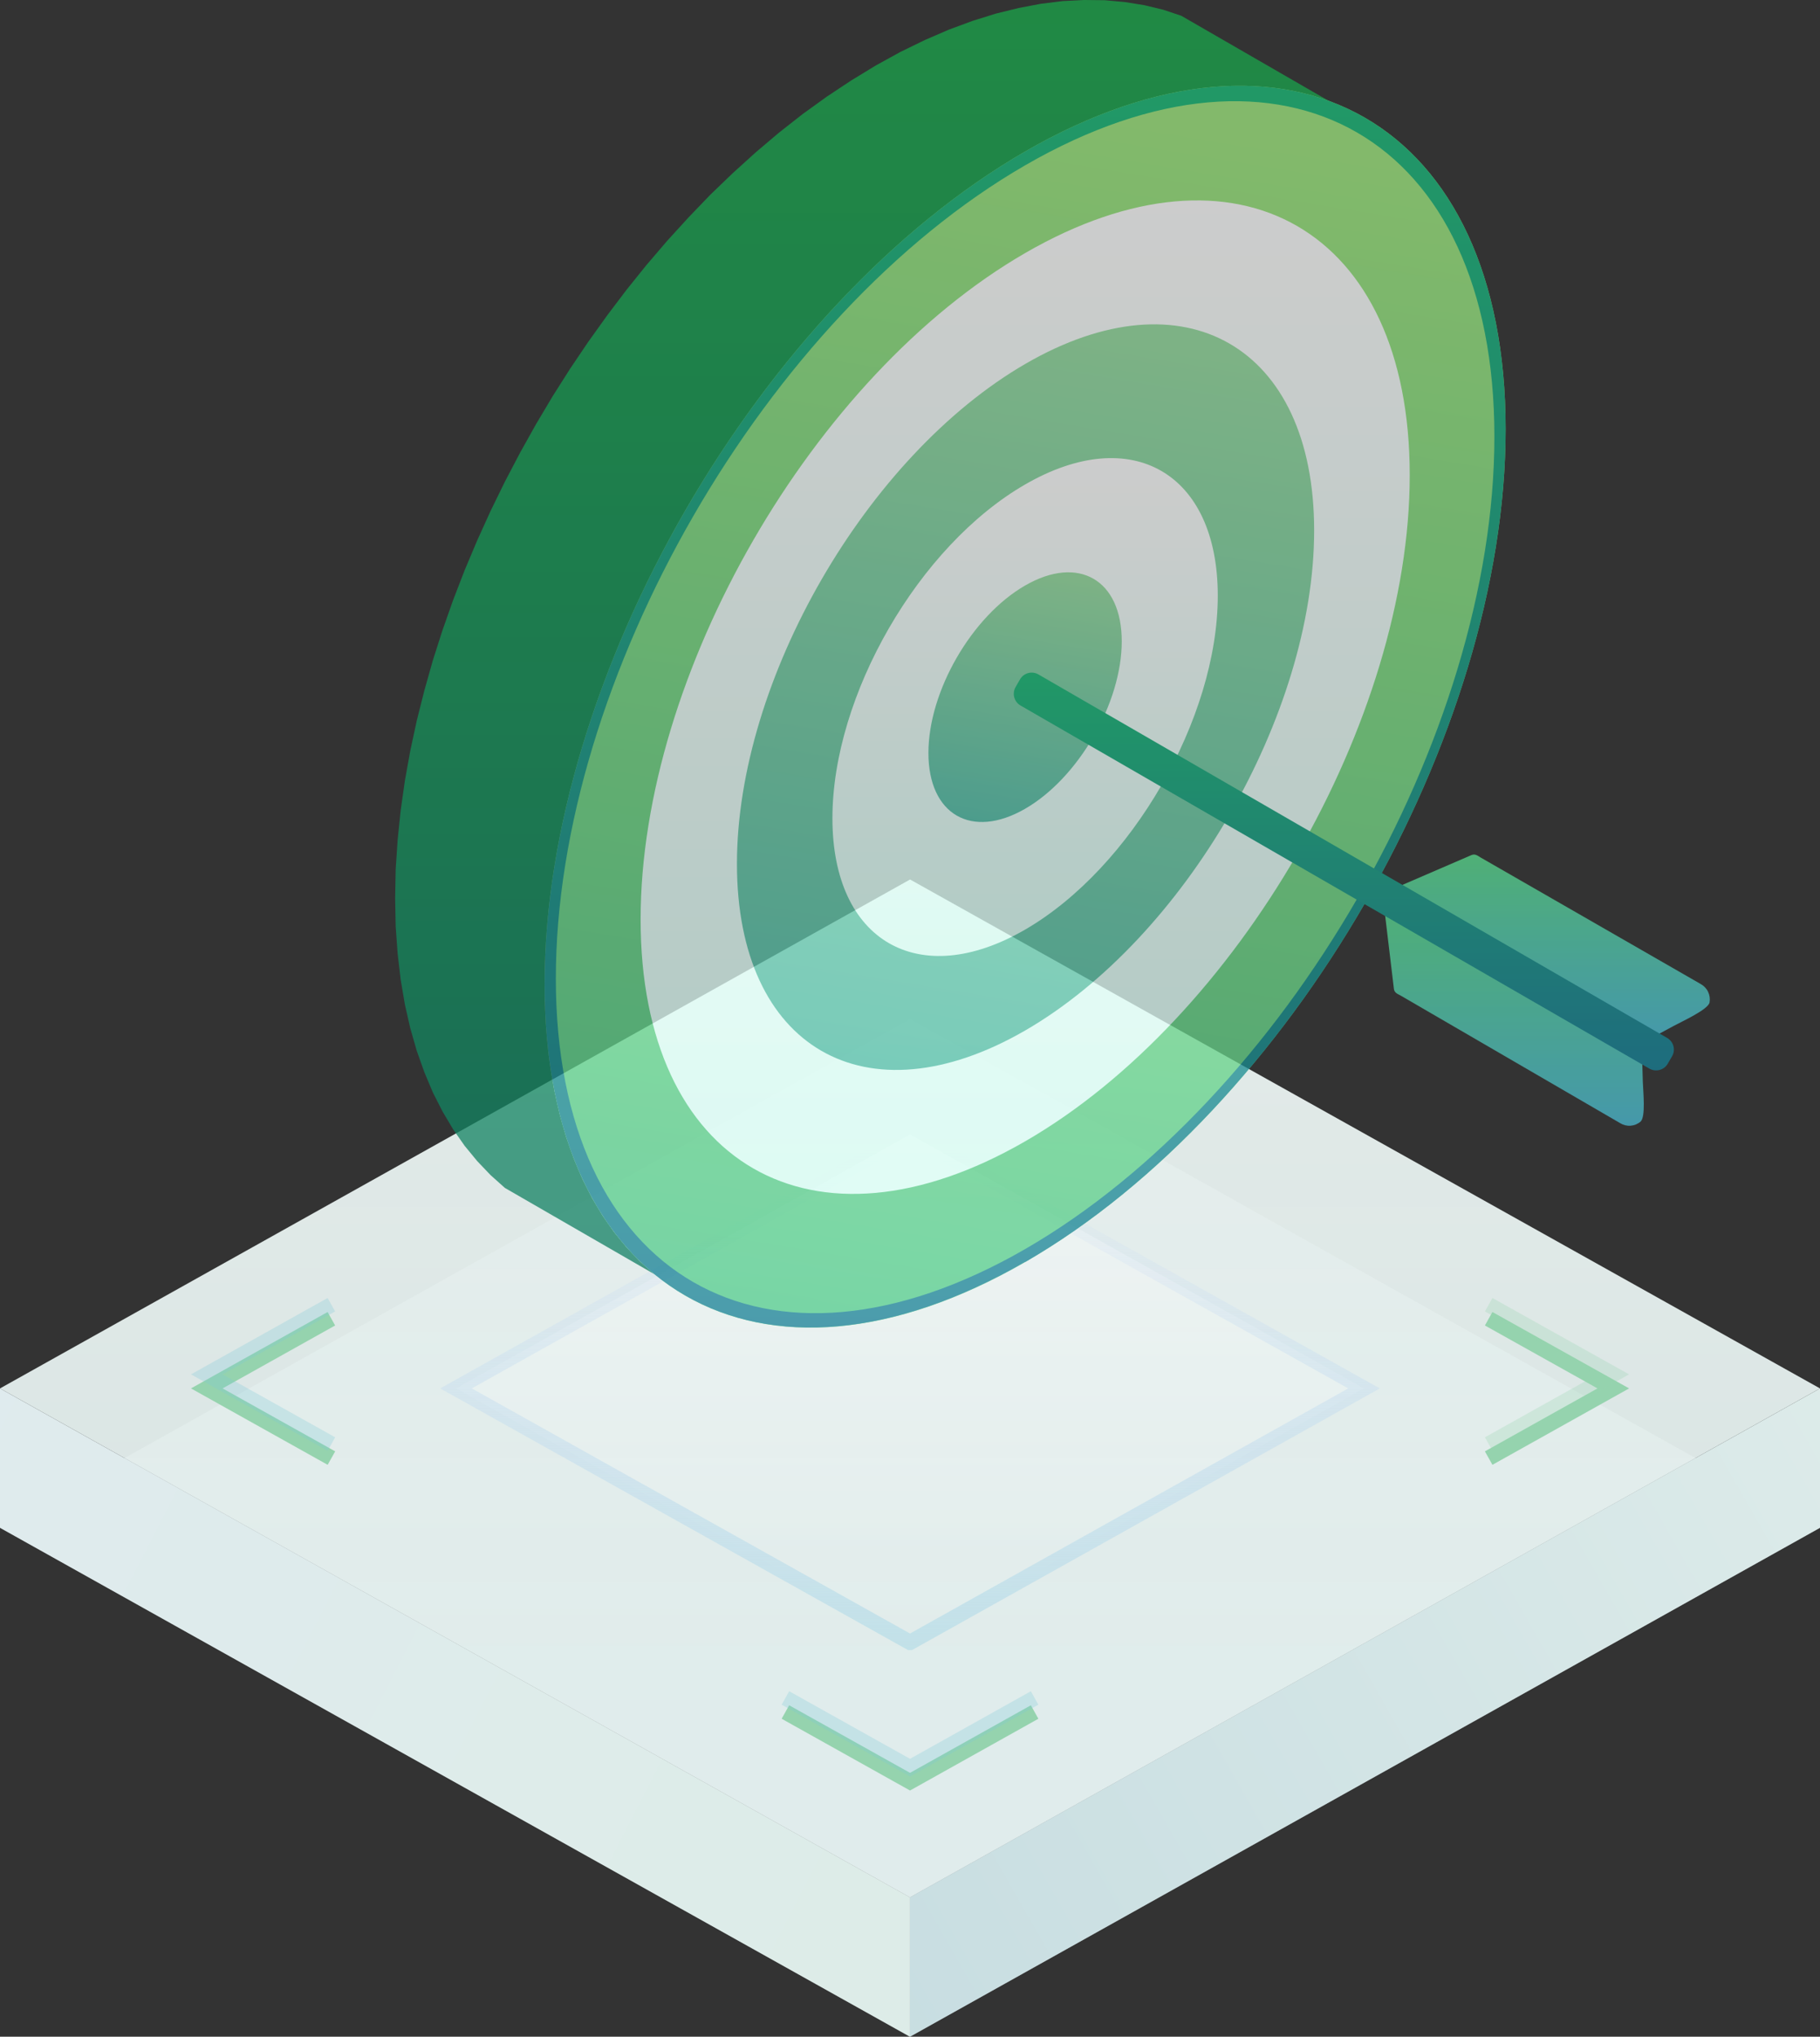 <svg width="118" height="132" viewBox="0 0 118 132" fill="none" xmlns="http://www.w3.org/2000/svg">
<rect x="0" y="0" width="118" height="132" fill="#333333" stroke="none"/>
<path opacity="0.5" d="M118 99.014L59.004 131.998H58.996L0 99.014L59.004 66.03L118 99.014Z" fill="#EEF4F7"/>
<path d="M118 89.984L59.004 122.968H58.996L0 89.984L59.004 57L118 89.984Z" fill="url(#paint0_linear_6001_9229)"/>
<path d="M88.437 89.983L59.003 106.44H58.999L29.564 89.983L59.003 73.527L88.437 89.983Z" fill="url(#paint1_linear_6001_9229)" fill-opacity="0.4" stroke="url(#paint2_linear_6001_9229)" stroke-miterlimit="10"/>
<path d="M21.488 94.499L13.408 89.983L21.485 85.468" stroke="#95D3AE" stroke-miterlimit="10"/>
<path d="M67.079 110.956L59.002 115.471L50.922 110.956" stroke="#95D3AE" stroke-miterlimit="10"/>
<path d="M96.518 85.468L104.598 89.983L96.518 94.499" stroke="#95D3AE" stroke-miterlimit="10"/>
<g opacity="0.27">
<path d="M21.488 93.589L13.408 89.073L21.485 84.558" stroke="#7BC6D6" stroke-miterlimit="10"/>
<path d="M67.079 110.045L59.002 114.561L50.922 110.045" stroke="#7BC6D6" stroke-miterlimit="10"/>
<path d="M96.518 84.558L104.598 89.073L96.518 93.589" stroke="#95D3AE" stroke-miterlimit="10"/>
</g>
<path d="M118 89.984V99.016L58.996 132V122.968L118 89.984Z" fill="url(#paint3_linear_6001_9229)"/>
<path d="M0 89.984V99.016L58.996 132V122.968L0 89.984Z" fill="url(#paint4_linear_6001_9229)"/>
<g opacity="0.75">
<path fill-rule="evenodd" clip-rule="evenodd" d="M86.288 6.618L76.593 1.024L75.415 0.631L74.195 0.337L72.933 0.133L71.622 0.014L70.283 0L68.902 0.07L67.486 0.245L66.042 0.519L64.563 0.883L63.055 1.353L61.52 1.921L59.964 2.594L58.379 3.365L56.774 4.248L55.175 5.223L53.591 6.274L52.035 7.396L50.499 8.602L48.992 9.878L47.513 11.217L46.062 12.612L44.653 14.077L43.272 15.591L41.926 17.162L40.622 18.781L39.36 20.45L38.14 22.153L36.962 23.899L35.827 25.687L34.747 27.502L33.716 29.346L32.735 31.218L31.809 33.111L30.94 35.025L30.127 36.953L29.377 38.894L28.69 40.843L28.066 42.792L27.512 44.755L27.021 46.704L26.601 48.653L26.25 50.602L25.977 52.53L25.78 54.444L25.654 56.344L25.619 58.215L25.654 60.045L25.78 61.798L25.977 63.487L26.25 65.1L26.601 66.642L27.021 68.107L27.512 69.488L28.066 70.806L28.69 72.033L29.377 73.19L30.127 74.263L30.94 75.251L31.809 76.162L32.735 76.99L42.43 82.584L41.505 81.757L40.636 80.852L39.822 79.857L39.072 78.784L38.385 77.635L37.761 76.401L37.208 75.09L36.717 73.702L36.296 72.237L35.946 70.694L35.672 69.089L35.469 67.399L35.35 65.64L35.308 63.817L35.35 61.938L35.469 60.045L35.672 58.124L35.946 56.196L36.296 54.255L36.717 52.298L37.208 50.35L37.761 48.394L38.385 46.438L39.072 44.489L39.822 42.547L40.636 40.619L41.505 38.712L42.43 36.819L43.405 34.947L44.442 33.097L45.522 31.281L46.651 29.5L47.828 27.755L49.055 26.044L50.317 24.376L51.621 22.756L52.967 21.186L54.348 19.672L55.757 18.206L57.209 16.811L58.688 15.472L60.195 14.196L61.73 12.998L63.287 11.869L64.871 10.817L66.469 9.843L68.075 8.966L69.652 8.195L71.216 7.515L72.751 6.947L74.258 6.485L75.737 6.113L77.182 5.847L78.598 5.672L79.979 5.594L81.318 5.615L82.622 5.728L83.884 5.931L85.111 6.232L86.288 6.618Z" fill="url(#paint5_linear_6001_9229)"/>
<path fill-rule="evenodd" clip-rule="evenodd" d="M66.47 81.792C83.674 71.858 97.618 47.7 97.618 27.811C97.618 7.922 83.674 -0.119 66.47 9.815C49.267 19.749 35.309 43.907 35.309 63.796C35.309 83.685 49.267 91.719 66.47 81.792Z" fill="url(#paint6_linear_6001_9229)"/>
<path fill-rule="evenodd" clip-rule="evenodd" d="M66.471 73.968C80.239 66.018 91.4 46.69 91.4 30.791C91.4 14.891 80.239 8.441 66.471 16.398C52.702 24.355 41.534 43.683 41.534 59.59C41.534 75.497 52.702 81.918 66.471 73.968Z" fill="url(#paint7_linear_6001_9229)"/>
<path fill-rule="evenodd" clip-rule="evenodd" d="M66.463 66.789C76.79 60.823 85.203 46.311 85.203 34.379C85.203 22.447 76.79 17.61 66.491 23.576C56.193 29.542 47.78 44.053 47.78 55.985C47.78 67.917 56.13 72.754 66.463 66.789Z" fill="url(#paint8_linear_6001_9229)"/>
<path fill-rule="evenodd" clip-rule="evenodd" d="M66.463 31.4C73.361 27.411 78.955 30.643 78.955 38.607C78.955 46.571 73.347 56.26 66.463 60.249C59.578 64.237 53.97 61.006 53.97 53.035C53.97 45.064 59.564 35.382 66.463 31.4Z" fill="url(#paint9_linear_6001_9229)"/>
<path fill-rule="evenodd" clip-rule="evenodd" d="M66.462 52.418C62.998 54.416 60.194 52.796 60.194 48.8C60.194 44.804 62.998 39.946 66.462 37.948C69.925 35.95 72.729 37.57 72.729 41.566C72.729 45.562 69.925 50.42 66.462 52.418Z" fill="url(#paint10_linear_6001_9229)"/>
<path fill-rule="evenodd" clip-rule="evenodd" d="M66.47 81.792C83.674 71.858 97.618 47.7 97.618 27.811C97.618 7.922 83.674 -0.119 66.47 9.815C49.267 19.749 35.309 43.907 35.309 63.796C35.309 83.685 49.267 91.705 66.47 81.778V81.792ZM66.47 80.951C49.645 90.653 36.038 82.795 36.038 63.425C36.038 44.054 49.666 20.415 66.47 10.712C83.275 1.01 96.889 8.883 96.889 28.295C96.889 47.707 83.275 71.248 66.47 80.951Z" fill="url(#paint11_linear_6001_9229)"/>
<path fill-rule="evenodd" clip-rule="evenodd" d="M90.108 57.703L95.401 55.418C95.647 55.313 95.815 55.467 96.004 55.579L110.264 63.774C110.473 63.889 110.642 64.066 110.745 64.281C110.848 64.496 110.881 64.738 110.839 64.973C110.74 65.429 109.107 66.172 108.532 66.481L106.857 67.385L90.108 57.703Z" fill="url(#paint12_linear_6001_9229)"/>
<path fill-rule="evenodd" clip-rule="evenodd" d="M89.709 58.53L90.375 64.097C90.41 64.356 90.627 64.419 90.824 64.531L105.041 72.79C105.244 72.917 105.481 72.976 105.72 72.958C105.958 72.94 106.184 72.847 106.366 72.692C106.71 72.376 106.534 70.764 106.513 70.119L106.457 68.212L89.709 58.53Z" fill="url(#paint13_linear_6001_9229)"/>
<path fill-rule="evenodd" clip-rule="evenodd" d="M106.937 69.257L66.163 45.723C66.064 45.665 65.977 45.588 65.907 45.496C65.838 45.405 65.787 45.3 65.757 45.189C65.728 45.078 65.721 44.962 65.737 44.847C65.752 44.733 65.79 44.623 65.848 44.524L66.135 44.026C66.193 43.927 66.269 43.84 66.36 43.771C66.451 43.701 66.555 43.65 66.666 43.621C66.776 43.591 66.892 43.584 67.005 43.6C67.119 43.615 67.228 43.653 67.327 43.711L108.086 67.266C108.186 67.323 108.274 67.399 108.344 67.49C108.414 67.58 108.466 67.684 108.496 67.795C108.526 67.906 108.534 68.021 108.519 68.135C108.504 68.249 108.467 68.359 108.409 68.458L108.128 68.942C108.011 69.141 107.821 69.285 107.597 69.344C107.374 69.403 107.137 69.372 106.937 69.257Z" fill="url(#paint14_linear_6001_9229)"/>
</g>
<defs>
<linearGradient id="paint0_linear_6001_9229" x1="59" y1="27.38" x2="59" y2="110.315" gradientUnits="userSpaceOnUse">
<stop stop-color="#EAEFEC"/>
<stop offset="1" stop-color="#E7F4F3" stop-opacity="0.92"/>
</linearGradient>
<linearGradient id="paint1_linear_6001_9229" x1="59.001" y1="73.527" x2="59.001" y2="106.44" gradientUnits="userSpaceOnUse">
<stop stop-color="white"/>
<stop offset="1" stop-color="white" stop-opacity="0"/>
</linearGradient>
<linearGradient id="paint2_linear_6001_9229" x1="57.922" y1="107.562" x2="57.922" y2="73.35" gradientUnits="userSpaceOnUse">
<stop stop-color="#C1E1E8"/>
<stop offset="0.97" stop-color="#C9D9F5" stop-opacity="0"/>
</linearGradient>
<linearGradient id="paint3_linear_6001_9229" x1="65.566" y1="149.366" x2="158.921" y2="96.025" gradientUnits="userSpaceOnUse">
<stop stop-color="#C7DDE1"/>
<stop offset="1" stop-color="#E6F1ED"/>
</linearGradient>
<linearGradient id="paint4_linear_6001_9229" x1="-7.581" y1="94.31" x2="56.33" y2="127.248" gradientUnits="userSpaceOnUse">
<stop stop-color="#DFEBEE"/>
<stop offset="1" stop-color="#DDECE8"/>
</linearGradient>
<linearGradient id="paint5_linear_6001_9229" x1="55.954" y1="0" x2="55.954" y2="82.584" gradientUnits="userSpaceOnUse">
<stop stop-color="#1AA64A"/>
<stop offset="1" stop-color="#117F64"/>
</linearGradient>
<linearGradient id="paint6_linear_6001_9229" x1="66.463" y1="5.558" x2="50.783" y2="100.574" gradientUnits="userSpaceOnUse">
<stop stop-color="#9EE67D"/>
<stop offset="1" stop-color="#43C68F"/>
</linearGradient>
<linearGradient id="paint7_linear_6001_9229" x1="66.467" y1="12.989" x2="66.467" y2="77.378" gradientUnits="userSpaceOnUse">
<stop stop-color="white"/>
<stop offset="1" stop-color="#DBFFF6"/>
</linearGradient>
<linearGradient id="paint8_linear_6001_9229" x1="66.491" y1="21.02" x2="57.08" y2="78.067" gradientUnits="userSpaceOnUse">
<stop stop-color="#95DCA0"/>
<stop offset="1" stop-color="#4ABAAC"/>
</linearGradient>
<linearGradient id="paint9_linear_6001_9229" x1="66.463" y1="29.691" x2="66.463" y2="61.958" gradientUnits="userSpaceOnUse">
<stop stop-color="white"/>
<stop offset="1" stop-color="#DBFFF6"/>
</linearGradient>
<linearGradient id="paint10_linear_6001_9229" x1="66.462" y1="37.092" x2="63.311" y2="56.195" gradientUnits="userSpaceOnUse">
<stop stop-color="#95DCA0"/>
<stop offset="1" stop-color="#4ABAAC"/>
</linearGradient>
<linearGradient id="paint11_linear_6001_9229" x1="66.463" y1="5.558" x2="66.463" y2="86.035" gradientUnits="userSpaceOnUse">
<stop stop-color="#1BBA77"/>
<stop offset="1" stop-color="#177F96"/>
</linearGradient>
<linearGradient id="paint12_linear_6001_9229" x1="100.482" y1="55.383" x2="100.482" y2="67.385" gradientUnits="userSpaceOnUse">
<stop stop-color="#59D98C"/>
<stop offset="1" stop-color="#4BBAD2"/>
</linearGradient>
<linearGradient id="paint13_linear_6001_9229" x1="98.143" y1="58.53" x2="98.143" y2="72.961" gradientUnits="userSpaceOnUse">
<stop stop-color="#59D98C"/>
<stop offset="1" stop-color="#4BBAD2"/>
</linearGradient>
<linearGradient id="paint14_linear_6001_9229" x1="87.127" y1="43.592" x2="87.127" y2="69.374" gradientUnits="userSpaceOnUse">
<stop stop-color="#1BBA77"/>
<stop offset="1" stop-color="#177F96"/>
</linearGradient>
</defs>
</svg>
